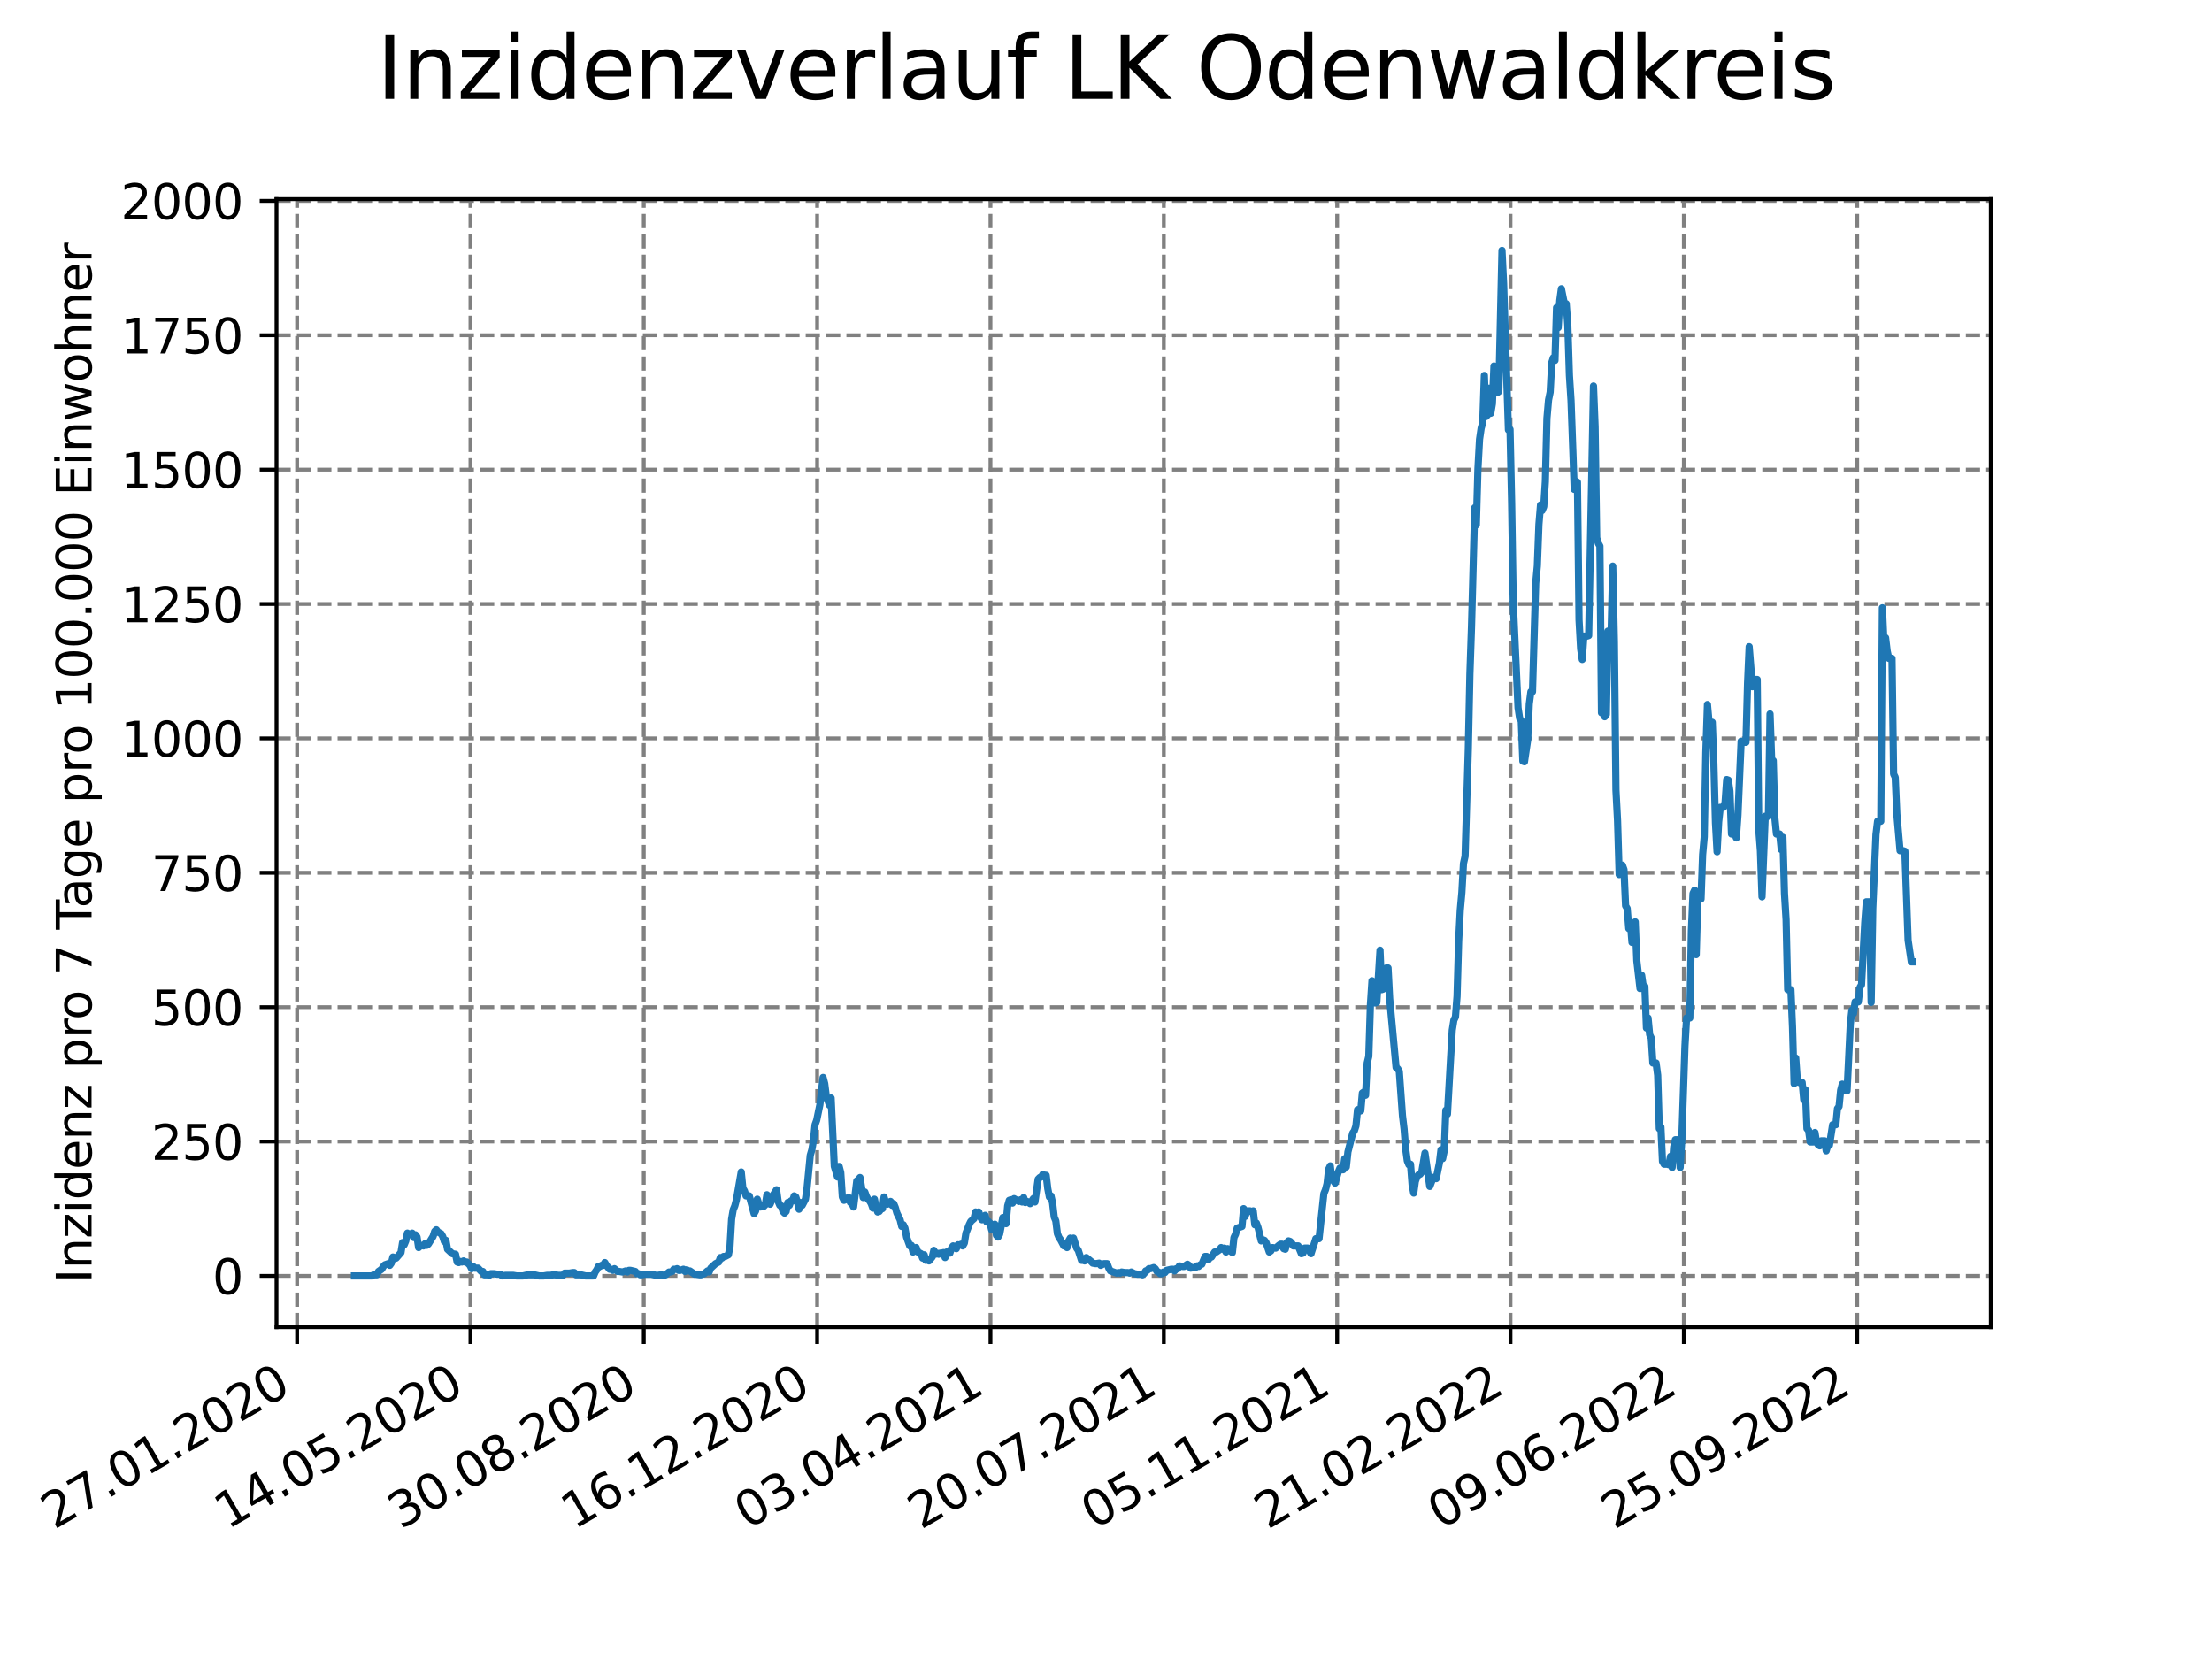 <?xml version="1.0" encoding="utf-8" standalone="no"?>
<!DOCTYPE svg PUBLIC "-//W3C//DTD SVG 1.1//EN"
  "http://www.w3.org/Graphics/SVG/1.1/DTD/svg11.dtd">
<svg xmlns:xlink="http://www.w3.org/1999/xlink" width="460.8pt" height="345.6pt" viewBox="0 0 460.8 345.6" xmlns="http://www.w3.org/2000/svg" version="1.1">
 <defs>
  <style type="text/css">*{stroke-linejoin: round; stroke-linecap: butt}</style>
 </defs>
 <g id="figure_1">
  <g id="patch_1">
   <path d="M 0 345.6 
L 460.8 345.6 
L 460.8 0 
L 0 0 
z
" style="fill: #ffffff"/>
  </g>
  <g id="axes_1">
   <g id="patch_2">
    <path d="M 57.6 276.48 
L 414.72 276.48 
L 414.72 41.472 
L 57.6 41.472 
z
" style="fill: #ffffff"/>
   </g>
   <g id="matplotlib.axis_1">
    <g id="xtick_1">
     <g id="line2d_1">
      <path d="M 61.894 276.48 
L 61.894 41.472 
" clip-path="url(#p114481b870)" style="fill: none; stroke-dasharray: 2.96,1.28; stroke-dashoffset: 0; stroke: #808080; stroke-width: 0.8"/>
     </g>
     <g id="line2d_2">
      <defs>
       <path id="md62dcebbf2" d="M 0 0 
L 0 3.5 
" style="stroke: #000000; stroke-width: 0.8"/>
      </defs>
      <g>
       <use xlink:href="#md62dcebbf2" x="61.894" y="276.48" style="stroke: #000000; stroke-width: 0.8"/>
      </g>
     </g>
     <g id="text_1">
      <!-- 27.01.2020 -->
      <g transform="translate(11.268 318.689) rotate(-30) scale(0.1 -0.1)">
       <defs>
        <path id="DejaVuSans-32" d="M 1228 531 
L 3431 531 
L 3431 0 
L 469 0 
L 469 531 
Q 828 903 1448 1529 
Q 2069 2156 2228 2338 
Q 2531 2678 2651 2914 
Q 2772 3150 2772 3378 
Q 2772 3750 2511 3984 
Q 2250 4219 1831 4219 
Q 1534 4219 1204 4116 
Q 875 4013 500 3803 
L 500 4441 
Q 881 4594 1212 4672 
Q 1544 4750 1819 4750 
Q 2544 4750 2975 4387 
Q 3406 4025 3406 3419 
Q 3406 3131 3298 2873 
Q 3191 2616 2906 2266 
Q 2828 2175 2409 1742 
Q 1991 1309 1228 531 
z
" transform="scale(0.016)"/>
        <path id="DejaVuSans-37" d="M 525 4666 
L 3525 4666 
L 3525 4397 
L 1831 0 
L 1172 0 
L 2766 4134 
L 525 4134 
L 525 4666 
z
" transform="scale(0.016)"/>
        <path id="DejaVuSans-2e" d="M 684 794 
L 1344 794 
L 1344 0 
L 684 0 
L 684 794 
z
" transform="scale(0.016)"/>
        <path id="DejaVuSans-30" d="M 2034 4250 
Q 1547 4250 1301 3770 
Q 1056 3291 1056 2328 
Q 1056 1369 1301 889 
Q 1547 409 2034 409 
Q 2525 409 2770 889 
Q 3016 1369 3016 2328 
Q 3016 3291 2770 3770 
Q 2525 4250 2034 4250 
z
M 2034 4750 
Q 2819 4750 3233 4129 
Q 3647 3509 3647 2328 
Q 3647 1150 3233 529 
Q 2819 -91 2034 -91 
Q 1250 -91 836 529 
Q 422 1150 422 2328 
Q 422 3509 836 4129 
Q 1250 4750 2034 4750 
z
" transform="scale(0.016)"/>
        <path id="DejaVuSans-31" d="M 794 531 
L 1825 531 
L 1825 4091 
L 703 3866 
L 703 4441 
L 1819 4666 
L 2450 4666 
L 2450 531 
L 3481 531 
L 3481 0 
L 794 0 
L 794 531 
z
" transform="scale(0.016)"/>
       </defs>
       <use xlink:href="#DejaVuSans-32"/>
       <use xlink:href="#DejaVuSans-37" x="63.623"/>
       <use xlink:href="#DejaVuSans-2e" x="127.246"/>
       <use xlink:href="#DejaVuSans-30" x="159.033"/>
       <use xlink:href="#DejaVuSans-31" x="222.656"/>
       <use xlink:href="#DejaVuSans-2e" x="286.279"/>
       <use xlink:href="#DejaVuSans-32" x="318.066"/>
       <use xlink:href="#DejaVuSans-30" x="381.689"/>
       <use xlink:href="#DejaVuSans-32" x="445.312"/>
       <use xlink:href="#DejaVuSans-30" x="508.936"/>
      </g>
     </g>
    </g>
    <g id="xtick_2">
     <g id="line2d_3">
      <path d="M 98.003 276.48 
L 98.003 41.472 
" clip-path="url(#p114481b870)" style="fill: none; stroke-dasharray: 2.96,1.28; stroke-dashoffset: 0; stroke: #808080; stroke-width: 0.8"/>
     </g>
     <g id="line2d_4">
      <g>
       <use xlink:href="#md62dcebbf2" x="98.003" y="276.48" style="stroke: #000000; stroke-width: 0.8"/>
      </g>
     </g>
     <g id="text_2">
      <!-- 14.05.2020 -->
      <g transform="translate(47.378 318.689) rotate(-30) scale(0.1 -0.1)">
       <defs>
        <path id="DejaVuSans-34" d="M 2419 4116 
L 825 1625 
L 2419 1625 
L 2419 4116 
z
M 2253 4666 
L 3047 4666 
L 3047 1625 
L 3713 1625 
L 3713 1100 
L 3047 1100 
L 3047 0 
L 2419 0 
L 2419 1100 
L 313 1100 
L 313 1709 
L 2253 4666 
z
" transform="scale(0.016)"/>
        <path id="DejaVuSans-35" d="M 691 4666 
L 3169 4666 
L 3169 4134 
L 1269 4134 
L 1269 2991 
Q 1406 3038 1543 3061 
Q 1681 3084 1819 3084 
Q 2600 3084 3056 2656 
Q 3513 2228 3513 1497 
Q 3513 744 3044 326 
Q 2575 -91 1722 -91 
Q 1428 -91 1123 -41 
Q 819 9 494 109 
L 494 744 
Q 775 591 1075 516 
Q 1375 441 1709 441 
Q 2250 441 2565 725 
Q 2881 1009 2881 1497 
Q 2881 1984 2565 2268 
Q 2250 2553 1709 2553 
Q 1456 2553 1204 2497 
Q 953 2441 691 2322 
L 691 4666 
z
" transform="scale(0.016)"/>
       </defs>
       <use xlink:href="#DejaVuSans-31"/>
       <use xlink:href="#DejaVuSans-34" x="63.623"/>
       <use xlink:href="#DejaVuSans-2e" x="127.246"/>
       <use xlink:href="#DejaVuSans-30" x="159.033"/>
       <use xlink:href="#DejaVuSans-35" x="222.656"/>
       <use xlink:href="#DejaVuSans-2e" x="286.279"/>
       <use xlink:href="#DejaVuSans-32" x="318.066"/>
       <use xlink:href="#DejaVuSans-30" x="381.689"/>
       <use xlink:href="#DejaVuSans-32" x="445.312"/>
       <use xlink:href="#DejaVuSans-30" x="508.936"/>
      </g>
     </g>
    </g>
    <g id="xtick_3">
     <g id="line2d_5">
      <path d="M 134.113 276.48 
L 134.113 41.472 
" clip-path="url(#p114481b870)" style="fill: none; stroke-dasharray: 2.96,1.28; stroke-dashoffset: 0; stroke: #808080; stroke-width: 0.8"/>
     </g>
     <g id="line2d_6">
      <g>
       <use xlink:href="#md62dcebbf2" x="134.113" y="276.48" style="stroke: #000000; stroke-width: 0.8"/>
      </g>
     </g>
     <g id="text_3">
      <!-- 30.08.2020 -->
      <g transform="translate(83.488 318.689) rotate(-30) scale(0.1 -0.1)">
       <defs>
        <path id="DejaVuSans-33" d="M 2597 2516 
Q 3050 2419 3304 2112 
Q 3559 1806 3559 1356 
Q 3559 666 3084 287 
Q 2609 -91 1734 -91 
Q 1441 -91 1130 -33 
Q 819 25 488 141 
L 488 750 
Q 750 597 1062 519 
Q 1375 441 1716 441 
Q 2309 441 2620 675 
Q 2931 909 2931 1356 
Q 2931 1769 2642 2001 
Q 2353 2234 1838 2234 
L 1294 2234 
L 1294 2753 
L 1863 2753 
Q 2328 2753 2575 2939 
Q 2822 3125 2822 3475 
Q 2822 3834 2567 4026 
Q 2313 4219 1838 4219 
Q 1578 4219 1281 4162 
Q 984 4106 628 3988 
L 628 4550 
Q 988 4650 1302 4700 
Q 1616 4750 1894 4750 
Q 2613 4750 3031 4423 
Q 3450 4097 3450 3541 
Q 3450 3153 3228 2886 
Q 3006 2619 2597 2516 
z
" transform="scale(0.016)"/>
        <path id="DejaVuSans-38" d="M 2034 2216 
Q 1584 2216 1326 1975 
Q 1069 1734 1069 1313 
Q 1069 891 1326 650 
Q 1584 409 2034 409 
Q 2484 409 2743 651 
Q 3003 894 3003 1313 
Q 3003 1734 2745 1975 
Q 2488 2216 2034 2216 
z
M 1403 2484 
Q 997 2584 770 2862 
Q 544 3141 544 3541 
Q 544 4100 942 4425 
Q 1341 4750 2034 4750 
Q 2731 4750 3128 4425 
Q 3525 4100 3525 3541 
Q 3525 3141 3298 2862 
Q 3072 2584 2669 2484 
Q 3125 2378 3379 2068 
Q 3634 1759 3634 1313 
Q 3634 634 3220 271 
Q 2806 -91 2034 -91 
Q 1263 -91 848 271 
Q 434 634 434 1313 
Q 434 1759 690 2068 
Q 947 2378 1403 2484 
z
M 1172 3481 
Q 1172 3119 1398 2916 
Q 1625 2713 2034 2713 
Q 2441 2713 2670 2916 
Q 2900 3119 2900 3481 
Q 2900 3844 2670 4047 
Q 2441 4250 2034 4250 
Q 1625 4250 1398 4047 
Q 1172 3844 1172 3481 
z
" transform="scale(0.016)"/>
       </defs>
       <use xlink:href="#DejaVuSans-33"/>
       <use xlink:href="#DejaVuSans-30" x="63.623"/>
       <use xlink:href="#DejaVuSans-2e" x="127.246"/>
       <use xlink:href="#DejaVuSans-30" x="159.033"/>
       <use xlink:href="#DejaVuSans-38" x="222.656"/>
       <use xlink:href="#DejaVuSans-2e" x="286.279"/>
       <use xlink:href="#DejaVuSans-32" x="318.066"/>
       <use xlink:href="#DejaVuSans-30" x="381.689"/>
       <use xlink:href="#DejaVuSans-32" x="445.312"/>
       <use xlink:href="#DejaVuSans-30" x="508.936"/>
      </g>
     </g>
    </g>
    <g id="xtick_4">
     <g id="line2d_7">
      <path d="M 170.223 276.48 
L 170.223 41.472 
" clip-path="url(#p114481b870)" style="fill: none; stroke-dasharray: 2.96,1.28; stroke-dashoffset: 0; stroke: #808080; stroke-width: 0.8"/>
     </g>
     <g id="line2d_8">
      <g>
       <use xlink:href="#md62dcebbf2" x="170.223" y="276.48" style="stroke: #000000; stroke-width: 0.8"/>
      </g>
     </g>
     <g id="text_4">
      <!-- 16.12.2020 -->
      <g transform="translate(119.598 318.689) rotate(-30) scale(0.1 -0.1)">
       <defs>
        <path id="DejaVuSans-36" d="M 2113 2584 
Q 1688 2584 1439 2293 
Q 1191 2003 1191 1497 
Q 1191 994 1439 701 
Q 1688 409 2113 409 
Q 2538 409 2786 701 
Q 3034 994 3034 1497 
Q 3034 2003 2786 2293 
Q 2538 2584 2113 2584 
z
M 3366 4563 
L 3366 3988 
Q 3128 4100 2886 4159 
Q 2644 4219 2406 4219 
Q 1781 4219 1451 3797 
Q 1122 3375 1075 2522 
Q 1259 2794 1537 2939 
Q 1816 3084 2150 3084 
Q 2853 3084 3261 2657 
Q 3669 2231 3669 1497 
Q 3669 778 3244 343 
Q 2819 -91 2113 -91 
Q 1303 -91 875 529 
Q 447 1150 447 2328 
Q 447 3434 972 4092 
Q 1497 4750 2381 4750 
Q 2619 4750 2861 4703 
Q 3103 4656 3366 4563 
z
" transform="scale(0.016)"/>
       </defs>
       <use xlink:href="#DejaVuSans-31"/>
       <use xlink:href="#DejaVuSans-36" x="63.623"/>
       <use xlink:href="#DejaVuSans-2e" x="127.246"/>
       <use xlink:href="#DejaVuSans-31" x="159.033"/>
       <use xlink:href="#DejaVuSans-32" x="222.656"/>
       <use xlink:href="#DejaVuSans-2e" x="286.279"/>
       <use xlink:href="#DejaVuSans-32" x="318.066"/>
       <use xlink:href="#DejaVuSans-30" x="381.689"/>
       <use xlink:href="#DejaVuSans-32" x="445.312"/>
       <use xlink:href="#DejaVuSans-30" x="508.936"/>
      </g>
     </g>
    </g>
    <g id="xtick_5">
     <g id="line2d_9">
      <path d="M 206.333 276.48 
L 206.333 41.472 
" clip-path="url(#p114481b870)" style="fill: none; stroke-dasharray: 2.96,1.28; stroke-dashoffset: 0; stroke: #808080; stroke-width: 0.8"/>
     </g>
     <g id="line2d_10">
      <g>
       <use xlink:href="#md62dcebbf2" x="206.333" y="276.48" style="stroke: #000000; stroke-width: 0.8"/>
      </g>
     </g>
     <g id="text_5">
      <!-- 03.04.2021 -->
      <g transform="translate(155.708 318.689) rotate(-30) scale(0.1 -0.1)">
       <use xlink:href="#DejaVuSans-30"/>
       <use xlink:href="#DejaVuSans-33" x="63.623"/>
       <use xlink:href="#DejaVuSans-2e" x="127.246"/>
       <use xlink:href="#DejaVuSans-30" x="159.033"/>
       <use xlink:href="#DejaVuSans-34" x="222.656"/>
       <use xlink:href="#DejaVuSans-2e" x="286.279"/>
       <use xlink:href="#DejaVuSans-32" x="318.066"/>
       <use xlink:href="#DejaVuSans-30" x="381.689"/>
       <use xlink:href="#DejaVuSans-32" x="445.312"/>
       <use xlink:href="#DejaVuSans-31" x="508.936"/>
      </g>
     </g>
    </g>
    <g id="xtick_6">
     <g id="line2d_11">
      <path d="M 242.443 276.48 
L 242.443 41.472 
" clip-path="url(#p114481b870)" style="fill: none; stroke-dasharray: 2.96,1.28; stroke-dashoffset: 0; stroke: #808080; stroke-width: 0.8"/>
     </g>
     <g id="line2d_12">
      <g>
       <use xlink:href="#md62dcebbf2" x="242.443" y="276.48" style="stroke: #000000; stroke-width: 0.8"/>
      </g>
     </g>
     <g id="text_6">
      <!-- 20.07.2021 -->
      <g transform="translate(191.818 318.689) rotate(-30) scale(0.1 -0.1)">
       <use xlink:href="#DejaVuSans-32"/>
       <use xlink:href="#DejaVuSans-30" x="63.623"/>
       <use xlink:href="#DejaVuSans-2e" x="127.246"/>
       <use xlink:href="#DejaVuSans-30" x="159.033"/>
       <use xlink:href="#DejaVuSans-37" x="222.656"/>
       <use xlink:href="#DejaVuSans-2e" x="286.279"/>
       <use xlink:href="#DejaVuSans-32" x="318.066"/>
       <use xlink:href="#DejaVuSans-30" x="381.689"/>
       <use xlink:href="#DejaVuSans-32" x="445.312"/>
       <use xlink:href="#DejaVuSans-31" x="508.936"/>
      </g>
     </g>
    </g>
    <g id="xtick_7">
     <g id="line2d_13">
      <path d="M 278.553 276.48 
L 278.553 41.472 
" clip-path="url(#p114481b870)" style="fill: none; stroke-dasharray: 2.96,1.28; stroke-dashoffset: 0; stroke: #808080; stroke-width: 0.8"/>
     </g>
     <g id="line2d_14">
      <g>
       <use xlink:href="#md62dcebbf2" x="278.553" y="276.48" style="stroke: #000000; stroke-width: 0.8"/>
      </g>
     </g>
     <g id="text_7">
      <!-- 05.11.2021 -->
      <g transform="translate(227.928 318.689) rotate(-30) scale(0.1 -0.1)">
       <use xlink:href="#DejaVuSans-30"/>
       <use xlink:href="#DejaVuSans-35" x="63.623"/>
       <use xlink:href="#DejaVuSans-2e" x="127.246"/>
       <use xlink:href="#DejaVuSans-31" x="159.033"/>
       <use xlink:href="#DejaVuSans-31" x="222.656"/>
       <use xlink:href="#DejaVuSans-2e" x="286.279"/>
       <use xlink:href="#DejaVuSans-32" x="318.066"/>
       <use xlink:href="#DejaVuSans-30" x="381.689"/>
       <use xlink:href="#DejaVuSans-32" x="445.312"/>
       <use xlink:href="#DejaVuSans-31" x="508.936"/>
      </g>
     </g>
    </g>
    <g id="xtick_8">
     <g id="line2d_15">
      <path d="M 314.663 276.48 
L 314.663 41.472 
" clip-path="url(#p114481b870)" style="fill: none; stroke-dasharray: 2.96,1.28; stroke-dashoffset: 0; stroke: #808080; stroke-width: 0.8"/>
     </g>
     <g id="line2d_16">
      <g>
       <use xlink:href="#md62dcebbf2" x="314.663" y="276.48" style="stroke: #000000; stroke-width: 0.8"/>
      </g>
     </g>
     <g id="text_8">
      <!-- 21.02.2022 -->
      <g transform="translate(264.038 318.689) rotate(-30) scale(0.1 -0.1)">
       <use xlink:href="#DejaVuSans-32"/>
       <use xlink:href="#DejaVuSans-31" x="63.623"/>
       <use xlink:href="#DejaVuSans-2e" x="127.246"/>
       <use xlink:href="#DejaVuSans-30" x="159.033"/>
       <use xlink:href="#DejaVuSans-32" x="222.656"/>
       <use xlink:href="#DejaVuSans-2e" x="286.279"/>
       <use xlink:href="#DejaVuSans-32" x="318.066"/>
       <use xlink:href="#DejaVuSans-30" x="381.689"/>
       <use xlink:href="#DejaVuSans-32" x="445.312"/>
       <use xlink:href="#DejaVuSans-32" x="508.936"/>
      </g>
     </g>
    </g>
    <g id="xtick_9">
     <g id="line2d_17">
      <path d="M 350.773 276.48 
L 350.773 41.472 
" clip-path="url(#p114481b870)" style="fill: none; stroke-dasharray: 2.96,1.28; stroke-dashoffset: 0; stroke: #808080; stroke-width: 0.8"/>
     </g>
     <g id="line2d_18">
      <g>
       <use xlink:href="#md62dcebbf2" x="350.773" y="276.48" style="stroke: #000000; stroke-width: 0.8"/>
      </g>
     </g>
     <g id="text_9">
      <!-- 09.06.2022 -->
      <g transform="translate(300.147 318.689) rotate(-30) scale(0.1 -0.1)">
       <defs>
        <path id="DejaVuSans-39" d="M 703 97 
L 703 672 
Q 941 559 1184 500 
Q 1428 441 1663 441 
Q 2288 441 2617 861 
Q 2947 1281 2994 2138 
Q 2813 1869 2534 1725 
Q 2256 1581 1919 1581 
Q 1219 1581 811 2004 
Q 403 2428 403 3163 
Q 403 3881 828 4315 
Q 1253 4750 1959 4750 
Q 2769 4750 3195 4129 
Q 3622 3509 3622 2328 
Q 3622 1225 3098 567 
Q 2575 -91 1691 -91 
Q 1453 -91 1209 -44 
Q 966 3 703 97 
z
M 1959 2075 
Q 2384 2075 2632 2365 
Q 2881 2656 2881 3163 
Q 2881 3666 2632 3958 
Q 2384 4250 1959 4250 
Q 1534 4250 1286 3958 
Q 1038 3666 1038 3163 
Q 1038 2656 1286 2365 
Q 1534 2075 1959 2075 
z
" transform="scale(0.016)"/>
       </defs>
       <use xlink:href="#DejaVuSans-30"/>
       <use xlink:href="#DejaVuSans-39" x="63.623"/>
       <use xlink:href="#DejaVuSans-2e" x="127.246"/>
       <use xlink:href="#DejaVuSans-30" x="159.033"/>
       <use xlink:href="#DejaVuSans-36" x="222.656"/>
       <use xlink:href="#DejaVuSans-2e" x="286.279"/>
       <use xlink:href="#DejaVuSans-32" x="318.066"/>
       <use xlink:href="#DejaVuSans-30" x="381.689"/>
       <use xlink:href="#DejaVuSans-32" x="445.312"/>
       <use xlink:href="#DejaVuSans-32" x="508.936"/>
      </g>
     </g>
    </g>
    <g id="xtick_10">
     <g id="line2d_19">
      <path d="M 386.883 276.48 
L 386.883 41.472 
" clip-path="url(#p114481b870)" style="fill: none; stroke-dasharray: 2.96,1.28; stroke-dashoffset: 0; stroke: #808080; stroke-width: 0.8"/>
     </g>
     <g id="line2d_20">
      <g>
       <use xlink:href="#md62dcebbf2" x="386.883" y="276.48" style="stroke: #000000; stroke-width: 0.8"/>
      </g>
     </g>
     <g id="text_10">
      <!-- 25.09.2022 -->
      <g transform="translate(336.257 318.689) rotate(-30) scale(0.1 -0.1)">
       <use xlink:href="#DejaVuSans-32"/>
       <use xlink:href="#DejaVuSans-35" x="63.623"/>
       <use xlink:href="#DejaVuSans-2e" x="127.246"/>
       <use xlink:href="#DejaVuSans-30" x="159.033"/>
       <use xlink:href="#DejaVuSans-39" x="222.656"/>
       <use xlink:href="#DejaVuSans-2e" x="286.279"/>
       <use xlink:href="#DejaVuSans-32" x="318.066"/>
       <use xlink:href="#DejaVuSans-30" x="381.689"/>
       <use xlink:href="#DejaVuSans-32" x="445.312"/>
       <use xlink:href="#DejaVuSans-32" x="508.936"/>
      </g>
     </g>
    </g>
   </g>
   <g id="matplotlib.axis_2">
    <g id="ytick_1">
     <g id="line2d_21">
      <path d="M 57.6 265.798 
L 414.72 265.798 
" clip-path="url(#p114481b870)" style="fill: none; stroke-dasharray: 2.96,1.28; stroke-dashoffset: 0; stroke: #808080; stroke-width: 0.8"/>
     </g>
     <g id="line2d_22">
      <defs>
       <path id="m8997920b27" d="M 0 0 
L -3.5 0 
" style="stroke: #000000; stroke-width: 0.8"/>
      </defs>
      <g>
       <use xlink:href="#m8997920b27" x="57.6" y="265.798" style="stroke: #000000; stroke-width: 0.8"/>
      </g>
     </g>
     <g id="text_11">
      <!-- 0 -->
      <g transform="translate(44.237 269.597) scale(0.1 -0.1)">
       <use xlink:href="#DejaVuSans-30"/>
      </g>
     </g>
    </g>
    <g id="ytick_2">
     <g id="line2d_23">
      <path d="M 57.6 237.803 
L 414.72 237.803 
" clip-path="url(#p114481b870)" style="fill: none; stroke-dasharray: 2.96,1.28; stroke-dashoffset: 0; stroke: #808080; stroke-width: 0.8"/>
     </g>
     <g id="line2d_24">
      <g>
       <use xlink:href="#m8997920b27" x="57.6" y="237.803" style="stroke: #000000; stroke-width: 0.8"/>
      </g>
     </g>
     <g id="text_12">
      <!-- 250 -->
      <g transform="translate(31.512 241.602) scale(0.1 -0.1)">
       <use xlink:href="#DejaVuSans-32"/>
       <use xlink:href="#DejaVuSans-35" x="63.623"/>
       <use xlink:href="#DejaVuSans-30" x="127.246"/>
      </g>
     </g>
    </g>
    <g id="ytick_3">
     <g id="line2d_25">
      <path d="M 57.6 209.809 
L 414.72 209.809 
" clip-path="url(#p114481b870)" style="fill: none; stroke-dasharray: 2.96,1.28; stroke-dashoffset: 0; stroke: #808080; stroke-width: 0.8"/>
     </g>
     <g id="line2d_26">
      <g>
       <use xlink:href="#m8997920b27" x="57.6" y="209.809" style="stroke: #000000; stroke-width: 0.8"/>
      </g>
     </g>
     <g id="text_13">
      <!-- 500 -->
      <g transform="translate(31.512 213.608) scale(0.1 -0.1)">
       <use xlink:href="#DejaVuSans-35"/>
       <use xlink:href="#DejaVuSans-30" x="63.623"/>
       <use xlink:href="#DejaVuSans-30" x="127.246"/>
      </g>
     </g>
    </g>
    <g id="ytick_4">
     <g id="line2d_27">
      <path d="M 57.6 181.814 
L 414.72 181.814 
" clip-path="url(#p114481b870)" style="fill: none; stroke-dasharray: 2.96,1.28; stroke-dashoffset: 0; stroke: #808080; stroke-width: 0.8"/>
     </g>
     <g id="line2d_28">
      <g>
       <use xlink:href="#m8997920b27" x="57.6" y="181.814" style="stroke: #000000; stroke-width: 0.8"/>
      </g>
     </g>
     <g id="text_14">
      <!-- 750 -->
      <g transform="translate(31.512 185.613) scale(0.1 -0.1)">
       <use xlink:href="#DejaVuSans-37"/>
       <use xlink:href="#DejaVuSans-35" x="63.623"/>
       <use xlink:href="#DejaVuSans-30" x="127.246"/>
      </g>
     </g>
    </g>
    <g id="ytick_5">
     <g id="line2d_29">
      <path d="M 57.6 153.82 
L 414.72 153.82 
" clip-path="url(#p114481b870)" style="fill: none; stroke-dasharray: 2.96,1.28; stroke-dashoffset: 0; stroke: #808080; stroke-width: 0.8"/>
     </g>
     <g id="line2d_30">
      <g>
       <use xlink:href="#m8997920b27" x="57.6" y="153.82" style="stroke: #000000; stroke-width: 0.8"/>
      </g>
     </g>
     <g id="text_15">
      <!-- 1000 -->
      <g transform="translate(25.15 157.619) scale(0.1 -0.1)">
       <use xlink:href="#DejaVuSans-31"/>
       <use xlink:href="#DejaVuSans-30" x="63.623"/>
       <use xlink:href="#DejaVuSans-30" x="127.246"/>
       <use xlink:href="#DejaVuSans-30" x="190.869"/>
      </g>
     </g>
    </g>
    <g id="ytick_6">
     <g id="line2d_31">
      <path d="M 57.6 125.825 
L 414.72 125.825 
" clip-path="url(#p114481b870)" style="fill: none; stroke-dasharray: 2.96,1.28; stroke-dashoffset: 0; stroke: #808080; stroke-width: 0.8"/>
     </g>
     <g id="line2d_32">
      <g>
       <use xlink:href="#m8997920b27" x="57.6" y="125.825" style="stroke: #000000; stroke-width: 0.8"/>
      </g>
     </g>
     <g id="text_16">
      <!-- 1250 -->
      <g transform="translate(25.15 129.624) scale(0.1 -0.1)">
       <use xlink:href="#DejaVuSans-31"/>
       <use xlink:href="#DejaVuSans-32" x="63.623"/>
       <use xlink:href="#DejaVuSans-35" x="127.246"/>
       <use xlink:href="#DejaVuSans-30" x="190.869"/>
      </g>
     </g>
    </g>
    <g id="ytick_7">
     <g id="line2d_33">
      <path d="M 57.6 97.83 
L 414.72 97.83 
" clip-path="url(#p114481b870)" style="fill: none; stroke-dasharray: 2.96,1.28; stroke-dashoffset: 0; stroke: #808080; stroke-width: 0.8"/>
     </g>
     <g id="line2d_34">
      <g>
       <use xlink:href="#m8997920b27" x="57.6" y="97.83" style="stroke: #000000; stroke-width: 0.8"/>
      </g>
     </g>
     <g id="text_17">
      <!-- 1500 -->
      <g transform="translate(25.15 101.63) scale(0.1 -0.1)">
       <use xlink:href="#DejaVuSans-31"/>
       <use xlink:href="#DejaVuSans-35" x="63.623"/>
       <use xlink:href="#DejaVuSans-30" x="127.246"/>
       <use xlink:href="#DejaVuSans-30" x="190.869"/>
      </g>
     </g>
    </g>
    <g id="ytick_8">
     <g id="line2d_35">
      <path d="M 57.6 69.836 
L 414.72 69.836 
" clip-path="url(#p114481b870)" style="fill: none; stroke-dasharray: 2.96,1.28; stroke-dashoffset: 0; stroke: #808080; stroke-width: 0.8"/>
     </g>
     <g id="line2d_36">
      <g>
       <use xlink:href="#m8997920b27" x="57.6" y="69.836" style="stroke: #000000; stroke-width: 0.8"/>
      </g>
     </g>
     <g id="text_18">
      <!-- 1750 -->
      <g transform="translate(25.15 73.635) scale(0.1 -0.1)">
       <use xlink:href="#DejaVuSans-31"/>
       <use xlink:href="#DejaVuSans-37" x="63.623"/>
       <use xlink:href="#DejaVuSans-35" x="127.246"/>
       <use xlink:href="#DejaVuSans-30" x="190.869"/>
      </g>
     </g>
    </g>
    <g id="ytick_9">
     <g id="line2d_37">
      <path d="M 57.6 41.841 
L 414.72 41.841 
" clip-path="url(#p114481b870)" style="fill: none; stroke-dasharray: 2.96,1.28; stroke-dashoffset: 0; stroke: #808080; stroke-width: 0.8"/>
     </g>
     <g id="line2d_38">
      <g>
       <use xlink:href="#m8997920b27" x="57.6" y="41.841" style="stroke: #000000; stroke-width: 0.8"/>
      </g>
     </g>
     <g id="text_19">
      <!-- 2000 -->
      <g transform="translate(25.15 45.641) scale(0.1 -0.1)">
       <use xlink:href="#DejaVuSans-32"/>
       <use xlink:href="#DejaVuSans-30" x="63.623"/>
       <use xlink:href="#DejaVuSans-30" x="127.246"/>
       <use xlink:href="#DejaVuSans-30" x="190.869"/>
      </g>
     </g>
    </g>
    <g id="text_20">
     <!-- Inzidenz pro 7 Tage pro 100.000 Einwohner -->
     <g transform="translate(19.07 267.301) rotate(-90) scale(0.1 -0.1)">
      <defs>
       <path id="DejaVuSans-49" d="M 628 4666 
L 1259 4666 
L 1259 0 
L 628 0 
L 628 4666 
z
" transform="scale(0.016)"/>
       <path id="DejaVuSans-6e" d="M 3513 2113 
L 3513 0 
L 2938 0 
L 2938 2094 
Q 2938 2591 2744 2837 
Q 2550 3084 2163 3084 
Q 1697 3084 1428 2787 
Q 1159 2491 1159 1978 
L 1159 0 
L 581 0 
L 581 3500 
L 1159 3500 
L 1159 2956 
Q 1366 3272 1645 3428 
Q 1925 3584 2291 3584 
Q 2894 3584 3203 3211 
Q 3513 2838 3513 2113 
z
" transform="scale(0.016)"/>
       <path id="DejaVuSans-7a" d="M 353 3500 
L 3084 3500 
L 3084 2975 
L 922 459 
L 3084 459 
L 3084 0 
L 275 0 
L 275 525 
L 2438 3041 
L 353 3041 
L 353 3500 
z
" transform="scale(0.016)"/>
       <path id="DejaVuSans-69" d="M 603 3500 
L 1178 3500 
L 1178 0 
L 603 0 
L 603 3500 
z
M 603 4863 
L 1178 4863 
L 1178 4134 
L 603 4134 
L 603 4863 
z
" transform="scale(0.016)"/>
       <path id="DejaVuSans-64" d="M 2906 2969 
L 2906 4863 
L 3481 4863 
L 3481 0 
L 2906 0 
L 2906 525 
Q 2725 213 2448 61 
Q 2172 -91 1784 -91 
Q 1150 -91 751 415 
Q 353 922 353 1747 
Q 353 2572 751 3078 
Q 1150 3584 1784 3584 
Q 2172 3584 2448 3432 
Q 2725 3281 2906 2969 
z
M 947 1747 
Q 947 1113 1208 752 
Q 1469 391 1925 391 
Q 2381 391 2643 752 
Q 2906 1113 2906 1747 
Q 2906 2381 2643 2742 
Q 2381 3103 1925 3103 
Q 1469 3103 1208 2742 
Q 947 2381 947 1747 
z
" transform="scale(0.016)"/>
       <path id="DejaVuSans-65" d="M 3597 1894 
L 3597 1613 
L 953 1613 
Q 991 1019 1311 708 
Q 1631 397 2203 397 
Q 2534 397 2845 478 
Q 3156 559 3463 722 
L 3463 178 
Q 3153 47 2828 -22 
Q 2503 -91 2169 -91 
Q 1331 -91 842 396 
Q 353 884 353 1716 
Q 353 2575 817 3079 
Q 1281 3584 2069 3584 
Q 2775 3584 3186 3129 
Q 3597 2675 3597 1894 
z
M 3022 2063 
Q 3016 2534 2758 2815 
Q 2500 3097 2075 3097 
Q 1594 3097 1305 2825 
Q 1016 2553 972 2059 
L 3022 2063 
z
" transform="scale(0.016)"/>
       <path id="DejaVuSans-20" transform="scale(0.016)"/>
       <path id="DejaVuSans-70" d="M 1159 525 
L 1159 -1331 
L 581 -1331 
L 581 3500 
L 1159 3500 
L 1159 2969 
Q 1341 3281 1617 3432 
Q 1894 3584 2278 3584 
Q 2916 3584 3314 3078 
Q 3713 2572 3713 1747 
Q 3713 922 3314 415 
Q 2916 -91 2278 -91 
Q 1894 -91 1617 61 
Q 1341 213 1159 525 
z
M 3116 1747 
Q 3116 2381 2855 2742 
Q 2594 3103 2138 3103 
Q 1681 3103 1420 2742 
Q 1159 2381 1159 1747 
Q 1159 1113 1420 752 
Q 1681 391 2138 391 
Q 2594 391 2855 752 
Q 3116 1113 3116 1747 
z
" transform="scale(0.016)"/>
       <path id="DejaVuSans-72" d="M 2631 2963 
Q 2534 3019 2420 3045 
Q 2306 3072 2169 3072 
Q 1681 3072 1420 2755 
Q 1159 2438 1159 1844 
L 1159 0 
L 581 0 
L 581 3500 
L 1159 3500 
L 1159 2956 
Q 1341 3275 1631 3429 
Q 1922 3584 2338 3584 
Q 2397 3584 2469 3576 
Q 2541 3569 2628 3553 
L 2631 2963 
z
" transform="scale(0.016)"/>
       <path id="DejaVuSans-6f" d="M 1959 3097 
Q 1497 3097 1228 2736 
Q 959 2375 959 1747 
Q 959 1119 1226 758 
Q 1494 397 1959 397 
Q 2419 397 2687 759 
Q 2956 1122 2956 1747 
Q 2956 2369 2687 2733 
Q 2419 3097 1959 3097 
z
M 1959 3584 
Q 2709 3584 3137 3096 
Q 3566 2609 3566 1747 
Q 3566 888 3137 398 
Q 2709 -91 1959 -91 
Q 1206 -91 779 398 
Q 353 888 353 1747 
Q 353 2609 779 3096 
Q 1206 3584 1959 3584 
z
" transform="scale(0.016)"/>
       <path id="DejaVuSans-54" d="M -19 4666 
L 3928 4666 
L 3928 4134 
L 2272 4134 
L 2272 0 
L 1638 0 
L 1638 4134 
L -19 4134 
L -19 4666 
z
" transform="scale(0.016)"/>
       <path id="DejaVuSans-61" d="M 2194 1759 
Q 1497 1759 1228 1600 
Q 959 1441 959 1056 
Q 959 750 1161 570 
Q 1363 391 1709 391 
Q 2188 391 2477 730 
Q 2766 1069 2766 1631 
L 2766 1759 
L 2194 1759 
z
M 3341 1997 
L 3341 0 
L 2766 0 
L 2766 531 
Q 2569 213 2275 61 
Q 1981 -91 1556 -91 
Q 1019 -91 701 211 
Q 384 513 384 1019 
Q 384 1609 779 1909 
Q 1175 2209 1959 2209 
L 2766 2209 
L 2766 2266 
Q 2766 2663 2505 2880 
Q 2244 3097 1772 3097 
Q 1472 3097 1187 3025 
Q 903 2953 641 2809 
L 641 3341 
Q 956 3463 1253 3523 
Q 1550 3584 1831 3584 
Q 2591 3584 2966 3190 
Q 3341 2797 3341 1997 
z
" transform="scale(0.016)"/>
       <path id="DejaVuSans-67" d="M 2906 1791 
Q 2906 2416 2648 2759 
Q 2391 3103 1925 3103 
Q 1463 3103 1205 2759 
Q 947 2416 947 1791 
Q 947 1169 1205 825 
Q 1463 481 1925 481 
Q 2391 481 2648 825 
Q 2906 1169 2906 1791 
z
M 3481 434 
Q 3481 -459 3084 -895 
Q 2688 -1331 1869 -1331 
Q 1566 -1331 1297 -1286 
Q 1028 -1241 775 -1147 
L 775 -588 
Q 1028 -725 1275 -790 
Q 1522 -856 1778 -856 
Q 2344 -856 2625 -561 
Q 2906 -266 2906 331 
L 2906 616 
Q 2728 306 2450 153 
Q 2172 0 1784 0 
Q 1141 0 747 490 
Q 353 981 353 1791 
Q 353 2603 747 3093 
Q 1141 3584 1784 3584 
Q 2172 3584 2450 3431 
Q 2728 3278 2906 2969 
L 2906 3500 
L 3481 3500 
L 3481 434 
z
" transform="scale(0.016)"/>
       <path id="DejaVuSans-45" d="M 628 4666 
L 3578 4666 
L 3578 4134 
L 1259 4134 
L 1259 2753 
L 3481 2753 
L 3481 2222 
L 1259 2222 
L 1259 531 
L 3634 531 
L 3634 0 
L 628 0 
L 628 4666 
z
" transform="scale(0.016)"/>
       <path id="DejaVuSans-77" d="M 269 3500 
L 844 3500 
L 1563 769 
L 2278 3500 
L 2956 3500 
L 3675 769 
L 4391 3500 
L 4966 3500 
L 4050 0 
L 3372 0 
L 2619 2869 
L 1863 0 
L 1184 0 
L 269 3500 
z
" transform="scale(0.016)"/>
       <path id="DejaVuSans-68" d="M 3513 2113 
L 3513 0 
L 2938 0 
L 2938 2094 
Q 2938 2591 2744 2837 
Q 2550 3084 2163 3084 
Q 1697 3084 1428 2787 
Q 1159 2491 1159 1978 
L 1159 0 
L 581 0 
L 581 4863 
L 1159 4863 
L 1159 2956 
Q 1366 3272 1645 3428 
Q 1925 3584 2291 3584 
Q 2894 3584 3203 3211 
Q 3513 2838 3513 2113 
z
" transform="scale(0.016)"/>
      </defs>
      <use xlink:href="#DejaVuSans-49"/>
      <use xlink:href="#DejaVuSans-6e" x="29.492"/>
      <use xlink:href="#DejaVuSans-7a" x="92.871"/>
      <use xlink:href="#DejaVuSans-69" x="145.361"/>
      <use xlink:href="#DejaVuSans-64" x="173.145"/>
      <use xlink:href="#DejaVuSans-65" x="236.621"/>
      <use xlink:href="#DejaVuSans-6e" x="298.145"/>
      <use xlink:href="#DejaVuSans-7a" x="361.523"/>
      <use xlink:href="#DejaVuSans-20" x="414.014"/>
      <use xlink:href="#DejaVuSans-70" x="445.801"/>
      <use xlink:href="#DejaVuSans-72" x="509.277"/>
      <use xlink:href="#DejaVuSans-6f" x="548.141"/>
      <use xlink:href="#DejaVuSans-20" x="609.322"/>
      <use xlink:href="#DejaVuSans-37" x="641.109"/>
      <use xlink:href="#DejaVuSans-20" x="704.732"/>
      <use xlink:href="#DejaVuSans-54" x="736.52"/>
      <use xlink:href="#DejaVuSans-61" x="781.104"/>
      <use xlink:href="#DejaVuSans-67" x="842.383"/>
      <use xlink:href="#DejaVuSans-65" x="905.859"/>
      <use xlink:href="#DejaVuSans-20" x="967.383"/>
      <use xlink:href="#DejaVuSans-70" x="999.17"/>
      <use xlink:href="#DejaVuSans-72" x="1062.646"/>
      <use xlink:href="#DejaVuSans-6f" x="1101.51"/>
      <use xlink:href="#DejaVuSans-20" x="1162.691"/>
      <use xlink:href="#DejaVuSans-31" x="1194.479"/>
      <use xlink:href="#DejaVuSans-30" x="1258.102"/>
      <use xlink:href="#DejaVuSans-30" x="1321.725"/>
      <use xlink:href="#DejaVuSans-2e" x="1385.348"/>
      <use xlink:href="#DejaVuSans-30" x="1417.135"/>
      <use xlink:href="#DejaVuSans-30" x="1480.758"/>
      <use xlink:href="#DejaVuSans-30" x="1544.381"/>
      <use xlink:href="#DejaVuSans-20" x="1608.004"/>
      <use xlink:href="#DejaVuSans-45" x="1639.791"/>
      <use xlink:href="#DejaVuSans-69" x="1702.975"/>
      <use xlink:href="#DejaVuSans-6e" x="1730.758"/>
      <use xlink:href="#DejaVuSans-77" x="1794.137"/>
      <use xlink:href="#DejaVuSans-6f" x="1875.924"/>
      <use xlink:href="#DejaVuSans-68" x="1937.105"/>
      <use xlink:href="#DejaVuSans-6e" x="2000.484"/>
      <use xlink:href="#DejaVuSans-65" x="2063.863"/>
      <use xlink:href="#DejaVuSans-72" x="2125.387"/>
     </g>
    </g>
   </g>
   <g id="line2d_39">
    <path d="M 73.833 265.798 
L 77.511 265.798 
L 77.845 265.566 
L 78.514 265.566 
L 78.848 264.871 
L 79.517 264.408 
L 79.851 263.829 
L 80.185 263.482 
L 80.854 263.25 
L 81.188 263.598 
L 81.523 263.135 
L 81.857 261.861 
L 82.191 262.208 
L 82.526 262.092 
L 83.529 260.934 
L 83.863 258.85 
L 84.198 259.313 
L 84.532 258.503 
L 84.866 256.882 
L 85.201 257.229 
L 85.869 256.882 
L 86.204 257.808 
L 86.538 257.229 
L 86.872 257.692 
L 87.207 259.892 
L 87.541 259.545 
L 87.875 259.429 
L 88.21 259.545 
L 88.544 259.082 
L 88.879 259.429 
L 89.213 259.197 
L 90.216 257.576 
L 90.55 256.534 
L 90.885 256.187 
L 91.219 256.65 
L 91.888 256.997 
L 92.222 257.576 
L 92.556 258.618 
L 92.891 258.387 
L 93.225 260.24 
L 94.228 261.166 
L 94.897 261.282 
L 95.231 262.903 
L 95.566 263.019 
L 95.9 262.787 
L 96.234 262.903 
L 96.569 262.671 
L 96.903 262.903 
L 97.237 262.903 
L 97.906 263.598 
L 98.24 264.292 
L 98.575 263.829 
L 98.909 264.177 
L 99.578 264.177 
L 100.246 264.871 
L 100.581 264.871 
L 100.915 265.566 
L 101.584 265.566 
L 101.918 265.682 
L 102.253 265.335 
L 102.921 265.335 
L 103.59 265.45 
L 104.259 265.45 
L 104.593 265.798 
L 105.262 265.682 
L 106.933 265.682 
L 107.602 265.798 
L 108.94 265.798 
L 109.943 265.566 
L 111.28 265.566 
L 112.283 265.798 
L 113.286 265.798 
L 113.955 265.682 
L 114.624 265.682 
L 115.292 265.566 
L 115.627 265.566 
L 116.295 265.682 
L 117.298 265.682 
L 117.633 265.219 
L 118.636 265.219 
L 119.304 265.103 
L 119.639 265.103 
L 119.973 265.566 
L 120.976 265.566 
L 121.979 265.798 
L 123.651 265.798 
L 123.985 264.987 
L 124.32 264.524 
L 124.654 263.829 
L 124.988 263.829 
L 125.323 263.598 
L 125.657 263.598 
L 125.991 263.019 
L 126.326 263.598 
L 126.994 264.408 
L 127.329 264.408 
L 127.663 264.64 
L 127.998 264.292 
L 128.666 264.871 
L 129.001 264.871 
L 129.669 264.987 
L 130.338 264.756 
L 130.672 264.987 
L 131.007 264.64 
L 131.341 264.64 
L 132.344 264.871 
L 132.678 265.335 
L 133.013 265.335 
L 133.347 265.566 
L 133.682 265.566 
L 134.35 265.45 
L 135.688 265.45 
L 136.691 265.682 
L 137.025 265.682 
L 137.694 265.566 
L 138.362 265.682 
L 138.697 265.566 
L 139.365 264.987 
L 139.7 264.987 
L 140.034 264.871 
L 140.369 264.408 
L 140.703 264.408 
L 141.037 264.292 
L 141.372 264.64 
L 141.706 264.64 
L 142.375 264.408 
L 142.709 264.871 
L 143.043 264.524 
L 143.378 264.756 
L 143.712 264.756 
L 144.715 265.45 
L 145.049 265.45 
L 145.718 265.566 
L 146.052 265.566 
L 146.721 265.335 
L 147.39 264.756 
L 147.724 264.987 
L 148.059 264.177 
L 149.062 263.25 
L 149.73 262.903 
L 150.065 261.977 
L 150.399 262.092 
L 150.733 261.745 
L 151.068 261.745 
L 151.736 261.398 
L 152.071 259.661 
L 152.405 253.987 
L 152.739 252.018 
L 153.074 251.208 
L 153.408 249.934 
L 154.411 244.144 
L 154.746 247.502 
L 155.08 248.081 
L 155.414 249.123 
L 156.083 249.123 
L 157.086 252.829 
L 157.42 252.25 
L 157.755 249.818 
L 158.089 250.86 
L 158.423 251.439 
L 158.758 251.208 
L 159.092 251.323 
L 159.427 250.976 
L 159.761 248.892 
L 160.095 250.513 
L 160.43 250.86 
L 160.764 250.05 
L 161.098 248.892 
L 161.767 247.849 
L 162.101 250.281 
L 162.436 251.092 
L 162.77 251.208 
L 163.104 252.365 
L 163.439 252.713 
L 163.773 252.365 
L 164.107 250.513 
L 164.442 251.092 
L 164.776 250.165 
L 165.11 250.165 
L 165.445 249.123 
L 165.779 249.355 
L 166.114 250.397 
L 166.448 251.902 
L 166.782 250.513 
L 167.117 251.092 
L 167.785 249.818 
L 168.12 247.502 
L 168.788 240.67 
L 169.123 239.512 
L 169.457 237.544 
L 169.791 234.301 
L 170.126 233.375 
L 170.794 230.133 
L 171.463 224.459 
L 171.797 225.732 
L 172.132 228.396 
L 172.801 230.248 
L 173.135 228.743 
L 173.804 242.986 
L 174.472 245.186 
L 174.807 242.986 
L 175.141 244.26 
L 175.475 249.355 
L 175.81 250.05 
L 176.144 249.934 
L 176.478 249.586 
L 176.813 249.471 
L 177.147 250.513 
L 177.481 250.744 
L 177.816 251.439 
L 178.485 245.997 
L 178.819 245.765 
L 179.153 245.302 
L 179.822 249.471 
L 180.156 248.313 
L 180.491 249.239 
L 180.825 249.818 
L 181.159 250.165 
L 181.494 250.744 
L 181.828 251.671 
L 182.162 249.818 
L 182.497 251.439 
L 182.831 252.481 
L 183.165 252.365 
L 183.5 251.902 
L 183.834 251.787 
L 184.168 249.355 
L 184.503 250.513 
L 184.837 250.86 
L 185.506 250.281 
L 185.84 251.092 
L 186.175 250.744 
L 186.509 251.555 
L 186.843 252.713 
L 187.512 254.102 
L 187.846 255.492 
L 188.181 255.145 
L 188.515 255.839 
L 188.849 257.692 
L 189.518 259.545 
L 189.852 259.429 
L 190.187 260.819 
L 190.521 260.008 
L 190.855 259.892 
L 191.19 260.819 
L 191.859 261.166 
L 192.193 262.092 
L 192.527 261.398 
L 192.862 262.556 
L 193.196 262.44 
L 193.53 262.671 
L 194.199 261.861 
L 194.533 260.471 
L 194.868 261.282 
L 195.202 261.05 
L 195.536 261.282 
L 195.871 261.05 
L 196.205 261.05 
L 196.539 260.934 
L 196.874 261.977 
L 197.208 260.819 
L 197.542 261.05 
L 197.877 261.05 
L 198.211 260.008 
L 198.546 259.545 
L 198.88 259.661 
L 199.214 260.124 
L 199.549 259.313 
L 199.883 259.429 
L 200.217 259.197 
L 200.552 259.545 
L 200.886 258.966 
L 201.22 256.882 
L 201.889 255.145 
L 202.223 254.45 
L 202.892 253.871 
L 203.226 252.481 
L 203.561 252.944 
L 203.895 252.481 
L 204.23 253.523 
L 204.564 254.102 
L 204.898 253.987 
L 205.233 253.176 
L 205.567 254.566 
L 205.901 254.45 
L 206.236 254.797 
L 206.57 256.187 
L 206.904 255.376 
L 207.239 255.029 
L 207.573 257.345 
L 207.907 257.692 
L 208.242 257.113 
L 208.91 253.639 
L 209.579 254.913 
L 209.913 251.208 
L 210.248 250.05 
L 210.582 249.934 
L 210.917 250.629 
L 211.251 249.702 
L 212.254 250.281 
L 212.588 249.934 
L 212.923 250.397 
L 213.257 249.471 
L 213.591 250.513 
L 213.926 250.281 
L 214.26 250.397 
L 214.594 250.744 
L 215.263 249.702 
L 215.597 250.397 
L 216.266 245.649 
L 216.6 245.302 
L 216.935 245.186 
L 217.269 244.607 
L 217.604 244.955 
L 217.938 244.839 
L 218.272 247.618 
L 218.607 249.355 
L 218.941 249.123 
L 219.275 250.629 
L 219.61 253.523 
L 219.944 254.334 
L 220.278 256.997 
L 220.613 257.808 
L 220.947 258.271 
L 221.616 259.545 
L 221.95 259.082 
L 222.284 259.892 
L 222.619 258.503 
L 222.953 257.924 
L 223.287 258.039 
L 223.622 257.924 
L 224.291 260.008 
L 224.625 260.471 
L 225.294 262.556 
L 225.628 262.556 
L 225.962 262.671 
L 226.297 261.977 
L 227.3 262.787 
L 227.634 263.135 
L 228.303 263.25 
L 228.971 263.135 
L 229.306 263.598 
L 229.975 263.25 
L 230.643 263.25 
L 230.978 264.177 
L 231.312 264.756 
L 232.649 265.219 
L 232.984 265.103 
L 233.318 265.219 
L 233.652 264.987 
L 234.321 265.103 
L 234.99 265.103 
L 235.324 265.219 
L 235.658 264.987 
L 236.327 265.335 
L 236.996 265.45 
L 237.665 265.45 
L 237.999 265.566 
L 238.333 265.335 
L 238.668 264.756 
L 239.002 264.64 
L 239.336 264.292 
L 239.671 264.292 
L 240.339 264.061 
L 240.674 264.292 
L 241.008 264.871 
L 241.342 264.987 
L 241.677 265.335 
L 242.011 265.335 
L 242.345 264.987 
L 242.68 265.103 
L 243.014 264.64 
L 244.017 264.408 
L 244.352 264.408 
L 244.686 264.756 
L 245.02 264.292 
L 245.355 264.292 
L 245.689 263.713 
L 246.358 263.829 
L 246.692 263.829 
L 247.361 263.366 
L 247.695 263.598 
L 248.029 264.177 
L 248.698 264.061 
L 249.033 264.061 
L 249.367 263.713 
L 249.701 263.829 
L 250.036 263.482 
L 250.37 263.366 
L 251.039 261.745 
L 251.373 261.745 
L 251.707 262.44 
L 252.042 261.977 
L 252.376 261.861 
L 253.045 260.819 
L 253.379 260.819 
L 254.048 260.355 
L 254.382 259.892 
L 254.716 260.24 
L 255.051 260.008 
L 255.385 260.819 
L 255.72 260.124 
L 256.723 260.934 
L 257.057 257.808 
L 257.391 257.113 
L 257.726 255.839 
L 258.729 255.492 
L 259.063 251.787 
L 259.397 253.408 
L 259.732 252.25 
L 260.4 252.25 
L 260.735 252.481 
L 261.069 252.25 
L 261.403 255.145 
L 261.738 254.797 
L 262.072 255.724 
L 262.741 258.503 
L 263.075 258.271 
L 263.41 258.387 
L 263.744 258.85 
L 264.413 260.819 
L 264.747 260.587 
L 265.081 259.892 
L 265.75 260.008 
L 266.419 259.429 
L 266.753 259.197 
L 267.087 259.197 
L 267.422 260.124 
L 267.756 260.24 
L 268.09 258.85 
L 268.425 258.503 
L 268.759 258.618 
L 269.094 258.966 
L 269.428 259.545 
L 270.431 259.545 
L 271.1 261.166 
L 271.434 261.05 
L 271.768 260.008 
L 272.437 260.008 
L 273.106 261.166 
L 274.109 258.039 
L 274.778 258.039 
L 275.781 248.66 
L 276.115 247.849 
L 276.449 246.576 
L 276.784 243.565 
L 277.118 242.87 
L 277.452 245.765 
L 277.787 245.997 
L 278.121 246.46 
L 278.79 244.144 
L 279.124 243.333 
L 279.458 243.681 
L 279.793 243.681 
L 280.127 241.365 
L 280.461 243.102 
L 280.796 239.975 
L 281.799 236.038 
L 282.133 235.575 
L 282.468 234.533 
L 282.802 231.175 
L 283.136 231.522 
L 283.471 231.406 
L 283.805 227.701 
L 284.139 227.469 
L 284.474 228.164 
L 284.808 221.448 
L 285.142 220.058 
L 285.477 209.405 
L 285.811 204.31 
L 286.145 207.9 
L 286.48 208.942 
L 286.814 208.826 
L 287.483 197.941 
L 287.817 206.163 
L 288.152 206.047 
L 288.486 202.805 
L 288.82 201.647 
L 289.155 201.647 
L 289.489 208.016 
L 290.826 222.374 
L 291.161 222.606 
L 291.495 223.185 
L 292.164 232.449 
L 292.498 235.228 
L 292.832 239.396 
L 293.167 241.828 
L 293.501 242.639 
L 293.835 242.523 
L 294.17 246.807 
L 294.504 248.544 
L 294.839 246.112 
L 295.173 245.186 
L 295.507 244.723 
L 295.842 244.607 
L 296.176 244.144 
L 296.845 240.207 
L 297.848 247.155 
L 298.516 245.418 
L 298.851 245.186 
L 299.185 245.534 
L 299.854 242.291 
L 300.188 239.512 
L 300.523 241.365 
L 300.857 239.744 
L 301.191 231.291 
L 301.526 232.101 
L 302.194 220.29 
L 302.529 214.616 
L 302.863 212.532 
L 303.197 211.837 
L 303.532 207.552 
L 303.866 195.973 
L 304.2 189.604 
L 304.535 185.899 
L 304.869 179.877 
L 305.203 178.372 
L 305.872 156.139 
L 306.206 140.391 
L 306.541 130.548 
L 307.21 105.768 
L 307.544 109.357 
L 307.878 97.662 
L 308.213 91.525 
L 308.547 89.209 
L 308.881 88.051 
L 309.216 78.208 
L 309.55 86.777 
L 309.884 86.43 
L 310.219 80.872 
L 310.553 86.082 
L 310.887 84.114 
L 311.222 76.24 
L 311.89 81.798 
L 312.225 81.566 
L 312.893 52.154 
L 313.228 59.102 
L 314.231 89.556 
L 314.565 89.44 
L 314.9 104.726 
L 315.234 125.569 
L 316.237 147.454 
L 316.571 149.654 
L 316.906 150.118 
L 317.24 158.571 
L 317.574 158.687 
L 318.243 154.17 
L 318.577 146.644 
L 318.912 144.096 
L 319.246 144.096 
L 319.915 121.516 
L 320.249 117.926 
L 320.584 109.242 
L 320.918 105.189 
L 321.252 106.347 
L 321.587 105.536 
L 321.921 100.325 
L 322.255 87.125 
L 322.59 83.303 
L 322.924 81.682 
L 323.258 75.545 
L 323.593 74.503 
L 323.927 75.082 
L 324.261 64.081 
L 324.596 68.25 
L 324.93 62.576 
L 325.264 60.144 
L 325.933 63.502 
L 326.268 63.271 
L 326.602 67.787 
L 326.936 78.208 
L 327.271 83.419 
L 327.939 101.946 
L 328.274 100.21 
L 328.608 100.441 
L 328.942 129.159 
L 329.277 135.18 
L 329.611 137.38 
L 329.945 132.517 
L 330.614 132.517 
L 330.948 132.401 
L 331.951 80.408 
L 332.286 88.862 
L 332.62 112.021 
L 332.955 113.179 
L 333.289 113.758 
L 333.623 148.496 
L 333.958 148.381 
L 334.292 149.307 
L 334.626 148.844 
L 334.961 131.474 
L 335.295 131.706 
L 335.629 131.706 
L 335.964 117.926 
L 336.298 133.559 
L 336.632 164.592 
L 336.967 170.961 
L 337.301 182.193 
L 337.635 180.225 
L 337.97 180.225 
L 338.304 181.151 
L 338.638 188.678 
L 338.973 189.257 
L 339.307 193.425 
L 339.642 192.267 
L 339.976 196.32 
L 340.31 196.32 
L 340.645 192.036 
L 340.979 200.141 
L 341.648 205.931 
L 341.982 203.152 
L 342.316 205.468 
L 342.651 205.468 
L 342.985 214.153 
L 343.319 212.068 
L 343.654 215.542 
L 343.988 216.237 
L 344.322 221.448 
L 344.991 221.448 
L 345.326 223.995 
L 345.66 235.112 
L 345.994 234.764 
L 346.329 241.944 
L 346.663 242.523 
L 347.332 242.523 
L 347.666 242.639 
L 348 240.902 
L 348.335 243.218 
L 348.669 238.933 
L 349.003 237.428 
L 349.672 237.428 
L 350.006 243.218 
L 350.341 237.544 
L 351.009 217.858 
L 351.344 212.068 
L 352.013 212.068 
L 352.347 193.888 
L 352.681 186.13 
L 353.016 185.435 
L 353.35 198.868 
L 353.684 187.288 
L 354.353 187.288 
L 354.687 178.024 
L 355.022 174.319 
L 355.356 156.718 
L 355.69 146.76 
L 356.025 150.465 
L 356.693 150.465 
L 357.028 159.034 
L 357.362 171.424 
L 357.696 177.445 
L 358.031 171.192 
L 358.365 168.182 
L 359.034 168.182 
L 359.368 167.14 
L 359.703 162.392 
L 360.037 162.508 
L 360.371 164.824 
L 360.706 173.74 
L 361.374 173.74 
L 361.709 174.551 
L 362.043 169.803 
L 362.712 154.402 
L 363.046 154.634 
L 363.715 154.634 
L 364.049 142.359 
L 364.384 134.717 
L 365.052 143.054 
L 365.387 141.549 
L 366.055 141.549 
L 366.39 172.929 
L 366.724 177.214 
L 367.058 186.825 
L 367.727 170.035 
L 368.396 170.035 
L 368.73 148.728 
L 369.064 158.223 
L 369.399 158.455 
L 369.733 170.382 
L 370.067 173.74 
L 370.736 173.74 
L 371.071 176.982 
L 371.405 174.435 
L 371.739 186.13 
L 372.074 191.573 
L 372.408 206.163 
L 373.077 206.163 
L 373.411 213.921 
L 373.745 225.732 
L 374.08 220.406 
L 374.414 225.038 
L 374.748 225.501 
L 375.417 225.501 
L 375.751 229.09 
L 376.086 227.006 
L 376.42 235.112 
L 376.754 235.459 
L 377.089 237.891 
L 377.758 237.891 
L 378.092 235.922 
L 378.426 238.007 
L 378.761 238.47 
L 379.095 238.702 
L 379.429 237.659 
L 380.098 237.659 
L 380.432 239.744 
L 380.767 238.586 
L 381.101 238.586 
L 381.77 234.301 
L 382.438 234.301 
L 382.773 230.943 
L 383.107 230.48 
L 383.441 227.122 
L 383.776 225.848 
L 384.11 227.238 
L 384.779 227.238 
L 385.448 213.342 
L 385.782 210.447 
L 386.116 211.142 
L 386.451 208.71 
L 387.119 208.71 
L 387.454 205.7 
L 387.788 205.121 
L 388.457 192.267 
L 388.791 187.867 
L 389.46 187.867 
L 389.794 208.826 
L 390.129 189.257 
L 390.797 173.856 
L 391.132 171.077 
L 391.8 171.077 
L 392.135 126.611 
L 392.469 134.138 
L 392.803 132.864 
L 393.138 135.643 
L 393.472 137.148 
L 394.141 137.148 
L 394.475 161.234 
L 394.809 161.929 
L 395.144 169.571 
L 395.812 177.214 
L 396.481 177.214 
L 396.816 177.33 
L 397.484 195.857 
L 398.153 200.373 
L 398.487 200.373 
L 398.487 200.373 
" clip-path="url(#p114481b870)" style="fill: none; stroke: #1f77b4; stroke-width: 1.5; stroke-linecap: square"/>
   </g>
   <g id="patch_3">
    <path d="M 57.6 276.48 
L 57.6 41.472 
" style="fill: none; stroke: #000000; stroke-width: 0.8; stroke-linejoin: miter; stroke-linecap: square"/>
   </g>
   <g id="patch_4">
    <path d="M 414.72 276.48 
L 414.72 41.472 
" style="fill: none; stroke: #000000; stroke-width: 0.8; stroke-linejoin: miter; stroke-linecap: square"/>
   </g>
   <g id="patch_5">
    <path d="M 57.6 276.48 
L 414.72 276.48 
" style="fill: none; stroke: #000000; stroke-width: 0.8; stroke-linejoin: miter; stroke-linecap: square"/>
   </g>
   <g id="patch_6">
    <path d="M 57.6 41.472 
L 414.72 41.472 
" style="fill: none; stroke: #000000; stroke-width: 0.8; stroke-linejoin: miter; stroke-linecap: square"/>
   </g>
  </g>
  <g id="text_21">
   <!-- Inzidenzverlauf LK Odenwaldkreis -->
   <g transform="translate(78.484 20.589) scale(0.18 -0.18)">
    <defs>
     <path id="DejaVuSans-76" d="M 191 3500 
L 800 3500 
L 1894 563 
L 2988 3500 
L 3597 3500 
L 2284 0 
L 1503 0 
L 191 3500 
z
" transform="scale(0.016)"/>
     <path id="DejaVuSans-6c" d="M 603 4863 
L 1178 4863 
L 1178 0 
L 603 0 
L 603 4863 
z
" transform="scale(0.016)"/>
     <path id="DejaVuSans-75" d="M 544 1381 
L 544 3500 
L 1119 3500 
L 1119 1403 
Q 1119 906 1312 657 
Q 1506 409 1894 409 
Q 2359 409 2629 706 
Q 2900 1003 2900 1516 
L 2900 3500 
L 3475 3500 
L 3475 0 
L 2900 0 
L 2900 538 
Q 2691 219 2414 64 
Q 2138 -91 1772 -91 
Q 1169 -91 856 284 
Q 544 659 544 1381 
z
M 1991 3584 
L 1991 3584 
z
" transform="scale(0.016)"/>
     <path id="DejaVuSans-66" d="M 2375 4863 
L 2375 4384 
L 1825 4384 
Q 1516 4384 1395 4259 
Q 1275 4134 1275 3809 
L 1275 3500 
L 2222 3500 
L 2222 3053 
L 1275 3053 
L 1275 0 
L 697 0 
L 697 3053 
L 147 3053 
L 147 3500 
L 697 3500 
L 697 3744 
Q 697 4328 969 4595 
Q 1241 4863 1831 4863 
L 2375 4863 
z
" transform="scale(0.016)"/>
     <path id="DejaVuSans-4c" d="M 628 4666 
L 1259 4666 
L 1259 531 
L 3531 531 
L 3531 0 
L 628 0 
L 628 4666 
z
" transform="scale(0.016)"/>
     <path id="DejaVuSans-4b" d="M 628 4666 
L 1259 4666 
L 1259 2694 
L 3353 4666 
L 4166 4666 
L 1850 2491 
L 4331 0 
L 3500 0 
L 1259 2247 
L 1259 0 
L 628 0 
L 628 4666 
z
" transform="scale(0.016)"/>
     <path id="DejaVuSans-4f" d="M 2522 4238 
Q 1834 4238 1429 3725 
Q 1025 3213 1025 2328 
Q 1025 1447 1429 934 
Q 1834 422 2522 422 
Q 3209 422 3611 934 
Q 4013 1447 4013 2328 
Q 4013 3213 3611 3725 
Q 3209 4238 2522 4238 
z
M 2522 4750 
Q 3503 4750 4090 4092 
Q 4678 3434 4678 2328 
Q 4678 1225 4090 567 
Q 3503 -91 2522 -91 
Q 1538 -91 948 565 
Q 359 1222 359 2328 
Q 359 3434 948 4092 
Q 1538 4750 2522 4750 
z
" transform="scale(0.016)"/>
     <path id="DejaVuSans-6b" d="M 581 4863 
L 1159 4863 
L 1159 1991 
L 2875 3500 
L 3609 3500 
L 1753 1863 
L 3688 0 
L 2938 0 
L 1159 1709 
L 1159 0 
L 581 0 
L 581 4863 
z
" transform="scale(0.016)"/>
     <path id="DejaVuSans-73" d="M 2834 3397 
L 2834 2853 
Q 2591 2978 2328 3040 
Q 2066 3103 1784 3103 
Q 1356 3103 1142 2972 
Q 928 2841 928 2578 
Q 928 2378 1081 2264 
Q 1234 2150 1697 2047 
L 1894 2003 
Q 2506 1872 2764 1633 
Q 3022 1394 3022 966 
Q 3022 478 2636 193 
Q 2250 -91 1575 -91 
Q 1294 -91 989 -36 
Q 684 19 347 128 
L 347 722 
Q 666 556 975 473 
Q 1284 391 1588 391 
Q 1994 391 2212 530 
Q 2431 669 2431 922 
Q 2431 1156 2273 1281 
Q 2116 1406 1581 1522 
L 1381 1569 
Q 847 1681 609 1914 
Q 372 2147 372 2553 
Q 372 3047 722 3315 
Q 1072 3584 1716 3584 
Q 2034 3584 2315 3537 
Q 2597 3491 2834 3397 
z
" transform="scale(0.016)"/>
    </defs>
    <use xlink:href="#DejaVuSans-49"/>
    <use xlink:href="#DejaVuSans-6e" x="29.492"/>
    <use xlink:href="#DejaVuSans-7a" x="92.871"/>
    <use xlink:href="#DejaVuSans-69" x="145.361"/>
    <use xlink:href="#DejaVuSans-64" x="173.145"/>
    <use xlink:href="#DejaVuSans-65" x="236.621"/>
    <use xlink:href="#DejaVuSans-6e" x="298.145"/>
    <use xlink:href="#DejaVuSans-7a" x="361.523"/>
    <use xlink:href="#DejaVuSans-76" x="414.014"/>
    <use xlink:href="#DejaVuSans-65" x="473.193"/>
    <use xlink:href="#DejaVuSans-72" x="534.717"/>
    <use xlink:href="#DejaVuSans-6c" x="575.83"/>
    <use xlink:href="#DejaVuSans-61" x="603.613"/>
    <use xlink:href="#DejaVuSans-75" x="664.893"/>
    <use xlink:href="#DejaVuSans-66" x="728.271"/>
    <use xlink:href="#DejaVuSans-20" x="763.477"/>
    <use xlink:href="#DejaVuSans-4c" x="795.264"/>
    <use xlink:href="#DejaVuSans-4b" x="850.977"/>
    <use xlink:href="#DejaVuSans-20" x="916.553"/>
    <use xlink:href="#DejaVuSans-4f" x="948.34"/>
    <use xlink:href="#DejaVuSans-64" x="1027.051"/>
    <use xlink:href="#DejaVuSans-65" x="1090.527"/>
    <use xlink:href="#DejaVuSans-6e" x="1152.051"/>
    <use xlink:href="#DejaVuSans-77" x="1215.43"/>
    <use xlink:href="#DejaVuSans-61" x="1297.217"/>
    <use xlink:href="#DejaVuSans-6c" x="1358.496"/>
    <use xlink:href="#DejaVuSans-64" x="1386.279"/>
    <use xlink:href="#DejaVuSans-6b" x="1449.756"/>
    <use xlink:href="#DejaVuSans-72" x="1507.666"/>
    <use xlink:href="#DejaVuSans-65" x="1546.529"/>
    <use xlink:href="#DejaVuSans-69" x="1608.053"/>
    <use xlink:href="#DejaVuSans-73" x="1635.836"/>
   </g>
  </g>
 </g>
 <defs>
  <clipPath id="p114481b870">
   <rect x="57.6" y="41.472" width="357.12" height="235.008"/>
  </clipPath>
 </defs>
</svg>
